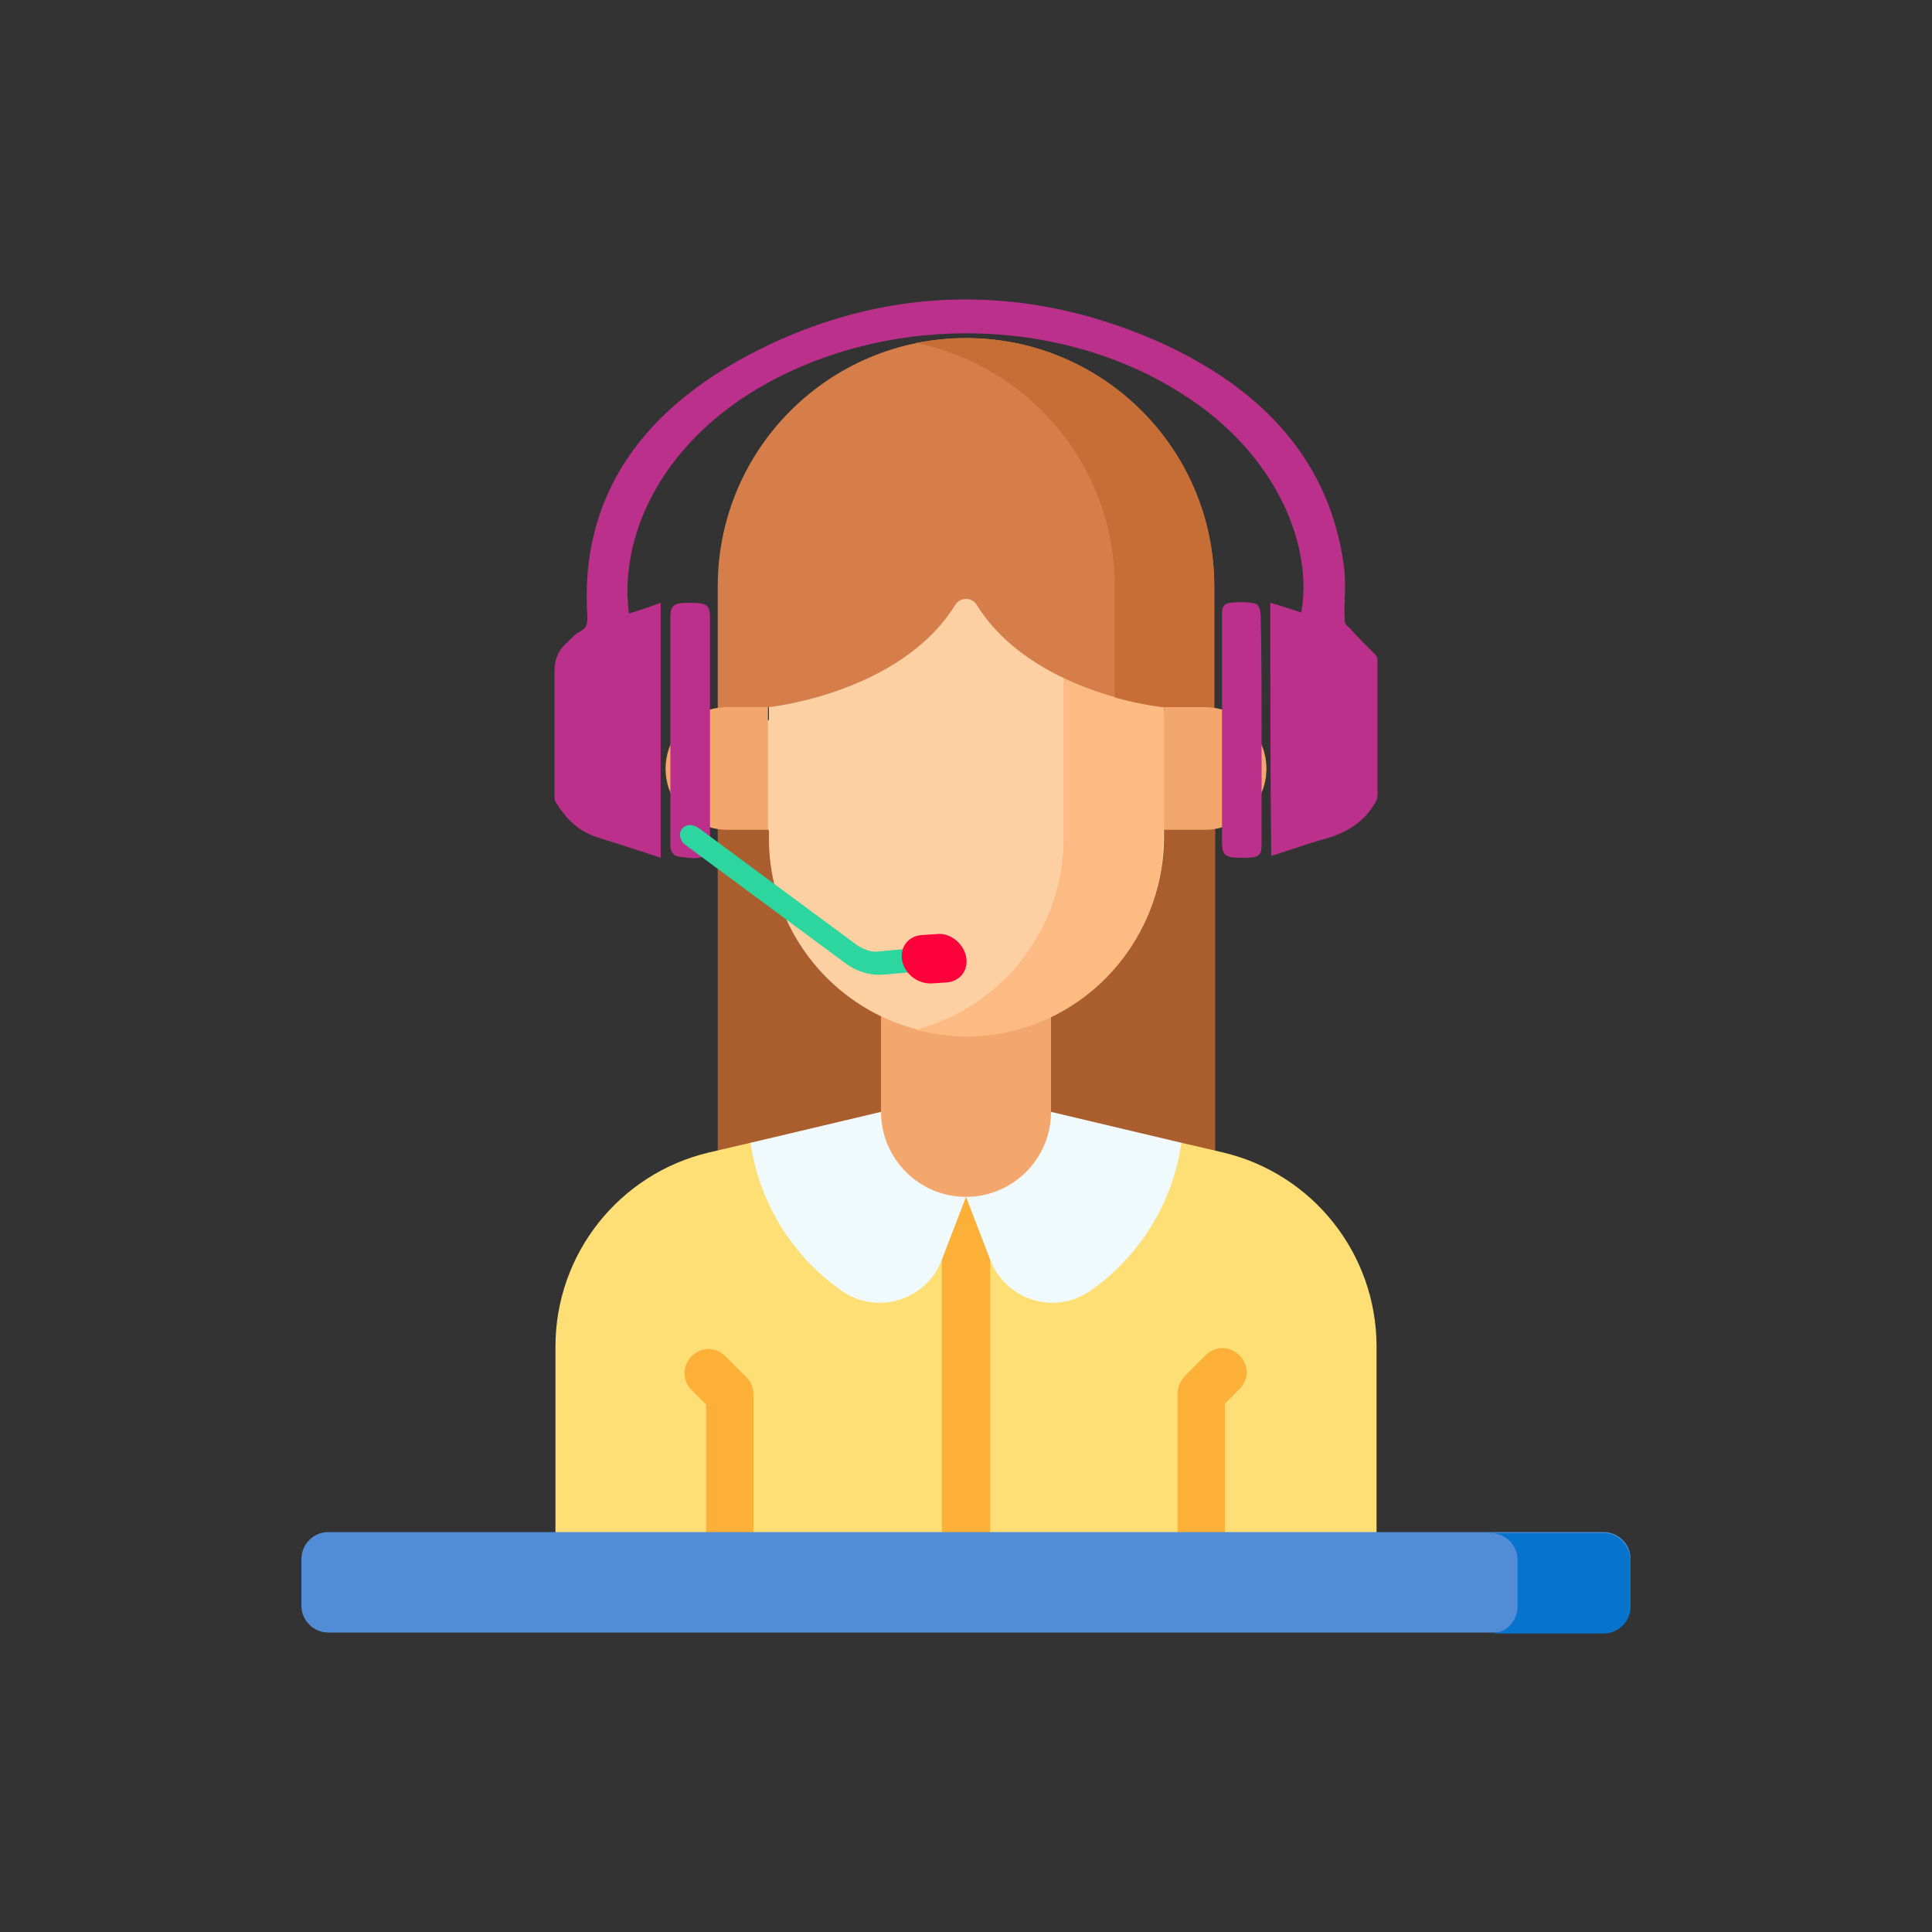 <svg enable-background="new 0 0 200 200" viewBox="0 0 200 200" xmlns="http://www.w3.org/2000/svg"><rect x="0" y="0" width="200" height="200" fill="#333333" stroke="none"/><path d="m74.3 79.6h51.5v42.8h-51.5z" fill="#aa5e2e"/><path d="m57.5 139.4v19.3l42.5 7 42.5-7v-19.3c0-9.6-6.6-17.9-15.9-20.1l-4.3-1h-44.6l-4.3 1c-9.3 2.2-15.9 10.5-15.9 20.1z" fill="#fddf76"/><g fill="#fcb038"><path d="m124.4 164.4c-1.4 0-2.5-1.1-2.5-2.5v-17.6c0-.7.3-1.3.7-1.8l2.2-2.2c1-1 2.5-1 3.5 0s1 2.5 0 3.5l-1.5 1.5v16.7c.1 1.3-1 2.4-2.4 2.4z"/><path d="m75.6 164.4c-1.4 0-2.5-1.1-2.5-2.5v-16.5l-1.5-1.5c-1-1-1-2.5 0-3.5s2.5-1 3.5 0l2.2 2.2c.5.5.7 1.1.7 1.8v17.6c.1 1.3-1.1 2.4-2.4 2.4z"/><path d="m100 163.9c-1.4 0-2.5-1.1-2.5-2.5v-40.2c0-1.4 1.1-2.5 2.5-2.5s2.5 1.1 2.5 2.5v40.2c0 1.3-1.1 2.5-2.5 2.5z"/></g><path d="m100 115.1v8.8l2.5 6.5c1.6 4.2 6.7 5.8 10.4 3.2 5-3.5 8.5-9 9.4-15.3l-13.5-3.2z" fill="#f0f9fc"/><path d="m100 115.1v8.8l-2.5 6.5c-1.6 4.2-6.7 5.8-10.4 3.2-5-3.5-8.5-9-9.4-15.3l13.5-3.2z" fill="#f0f9fc"/><path d="m108.8 115.1v-10.3h-17.6v10.3c0 4.8 3.9 8.8 8.8 8.8 4.8 0 8.8-3.9 8.8-8.8z" fill="#f4a76c"/><path d="m100 107.2c-11.3 0-20.4-9.2-20.4-20.4v-.8l-4.3-6.4 4.3-5.1v-18.5h40.9v30.8c-.1 11.2-9.2 20.4-20.5 20.4z" fill="#fcd0a2"/><path d="m110.1 56v30.8c0 9.5-6.5 17.5-15.3 19.8 1.7.4 3.4.7 5.2.7 11.3 0 20.4-9.2 20.4-20.4v-.8l2.8-6.4-2.8-6.4v-17.3z" fill="#fdbb84"/><path d="m101.1 62.6c5.7 9.2 19.3 10.6 19.3 10.6l5.3 2.1v-14.6c0-14.2-11.5-25.7-25.7-25.7s-25.7 11.5-25.7 25.7v14.6l5.3-2.1s13.6-1.4 19.3-10.6c.5-.8 1.7-.8 2.2 0z" fill="#d57e4a"/><path d="m120.4 73.2 5.3 2.1v-14.6c0-14.2-11.5-25.7-25.7-25.7-1.8 0-3.5.2-5.2.5 11.8 2.4 20.6 12.8 20.6 25.2v11.5c2.9.8 5 1 5 1z" fill="#c66e36"/><path d="m124.7 85.9h-4.2v-12.7h4.2c3.5 0 6.4 2.8 6.4 6.4 0 3.5-2.9 6.3-6.4 6.3z" fill="#f4a76c"/><path d="m75.3 85.9h4.2v-12.7h-4.2c-3.5 0-6.4 2.8-6.4 6.4 0 3.5 2.9 6.3 6.4 6.3z" fill="#f4a76c"/><path d="m166 169h-132c-1.5 0-2.8-1.2-2.8-2.8v-4.8c0-1.5 1.2-2.8 2.8-2.8h132c1.5 0 2.8 1.2 2.8 2.8v4.8c-.1 1.5-1.3 2.8-2.8 2.8z" fill="#528cd6"/><path d="m166 158.7h-11.7c1.5 0 2.8 1.2 2.8 2.8v4.8c0 1.5-1.2 2.8-2.8 2.8h11.7c1.5 0 2.8-1.2 2.8-2.8v-4.8c-.1-1.6-1.3-2.8-2.8-2.8z" fill="#0673cc"/><path d="m131.5 62.4c1.1.3 2.2.7 3.2 1 1.2-6.4-2.1-16.3-12.6-22.8-11.6-7.3-27.6-8.1-40.4-2.1-12.6 5.9-17.7 16.4-16.6 25 1.1-.3 2.2-.7 3.3-1.1v26.4c-.3-.1-.6-.2-.9-.3-1.8-.6-3.7-1.2-5.6-1.8-2.2-.7-3.4-2.1-4.4-3.7-.1-.2-.1-.5-.1-.7 0-4.3 0-8.5 0-12.8 0-1.1.3-2 1.1-2.8.5-.4.9-1 1.5-1.3.8-.4.8-.9.8-1.6-.8-12.2 5.4-21.8 19-28.2 12.8-6 26.4-6.1 39.5-.5 11.8 5.1 18.4 13 19.8 23.4.3 1.9 0 3.8.1 5.7 0 .3.2.6.5.8.9 1 1.8 1.9 2.7 2.8.2.2.2.5.2.7v13.8c0 .3-.1.6-.3.9-1 1.7-2.6 2.9-5 3.6-1.9.5-3.7 1.2-5.7 1.8-.1-8.6-.1-17.3-.1-26.2z" fill="#ba308a"/><path d="m69.4 75.6c0-3.9 0-7.8 0-11.7 0-1.2.3-1.5 1.9-1.5 1.9 0 2.2.2 2.2 1.6v23.1.8c0 .1-.1.3-.2.4-.8.8-1.9.5-2.9.4-.8-.1-1-.6-1-1.2 0-3.9 0-7.9 0-11.9z" fill="#ba308a"/><path d="m130.6 75.6v11.8c0 1.2-.3 1.4-1.9 1.4-1.9 0-2.2-.2-2.2-1.7 0-7.8 0-15.5 0-23.3 0-.6-.1-1.2.8-1.4.9-.1 1.9-.1 2.7.1.3.1.5.7.5 1.1.1 4.1.1 8.1.1 12z" fill="#ba308a"/><path d="m70.6 85.8c-.4.5-.2 1.3.4 1.7l16.5 12.2c1.2.9 2.6 1.3 3.9 1.2l5.5-.5c.7-.1 1.1-.6 1-1.3s-.8-1.1-1.5-1.1l-5.5.5c-.7.1-1.4-.2-2.1-.6l-16.5-12.2c-.6-.4-1.3-.4-1.7.1z" fill="#2cd69e"/><path d="m96.9 96.7-1.5.1c-1.4.1-2.3 1.3-2 2.7s1.7 2.4 3.1 2.3l1.5-.1c1.4-.1 2.3-1.3 2-2.7s-1.7-2.5-3.1-2.3z" fill="#fd013b"/></svg>